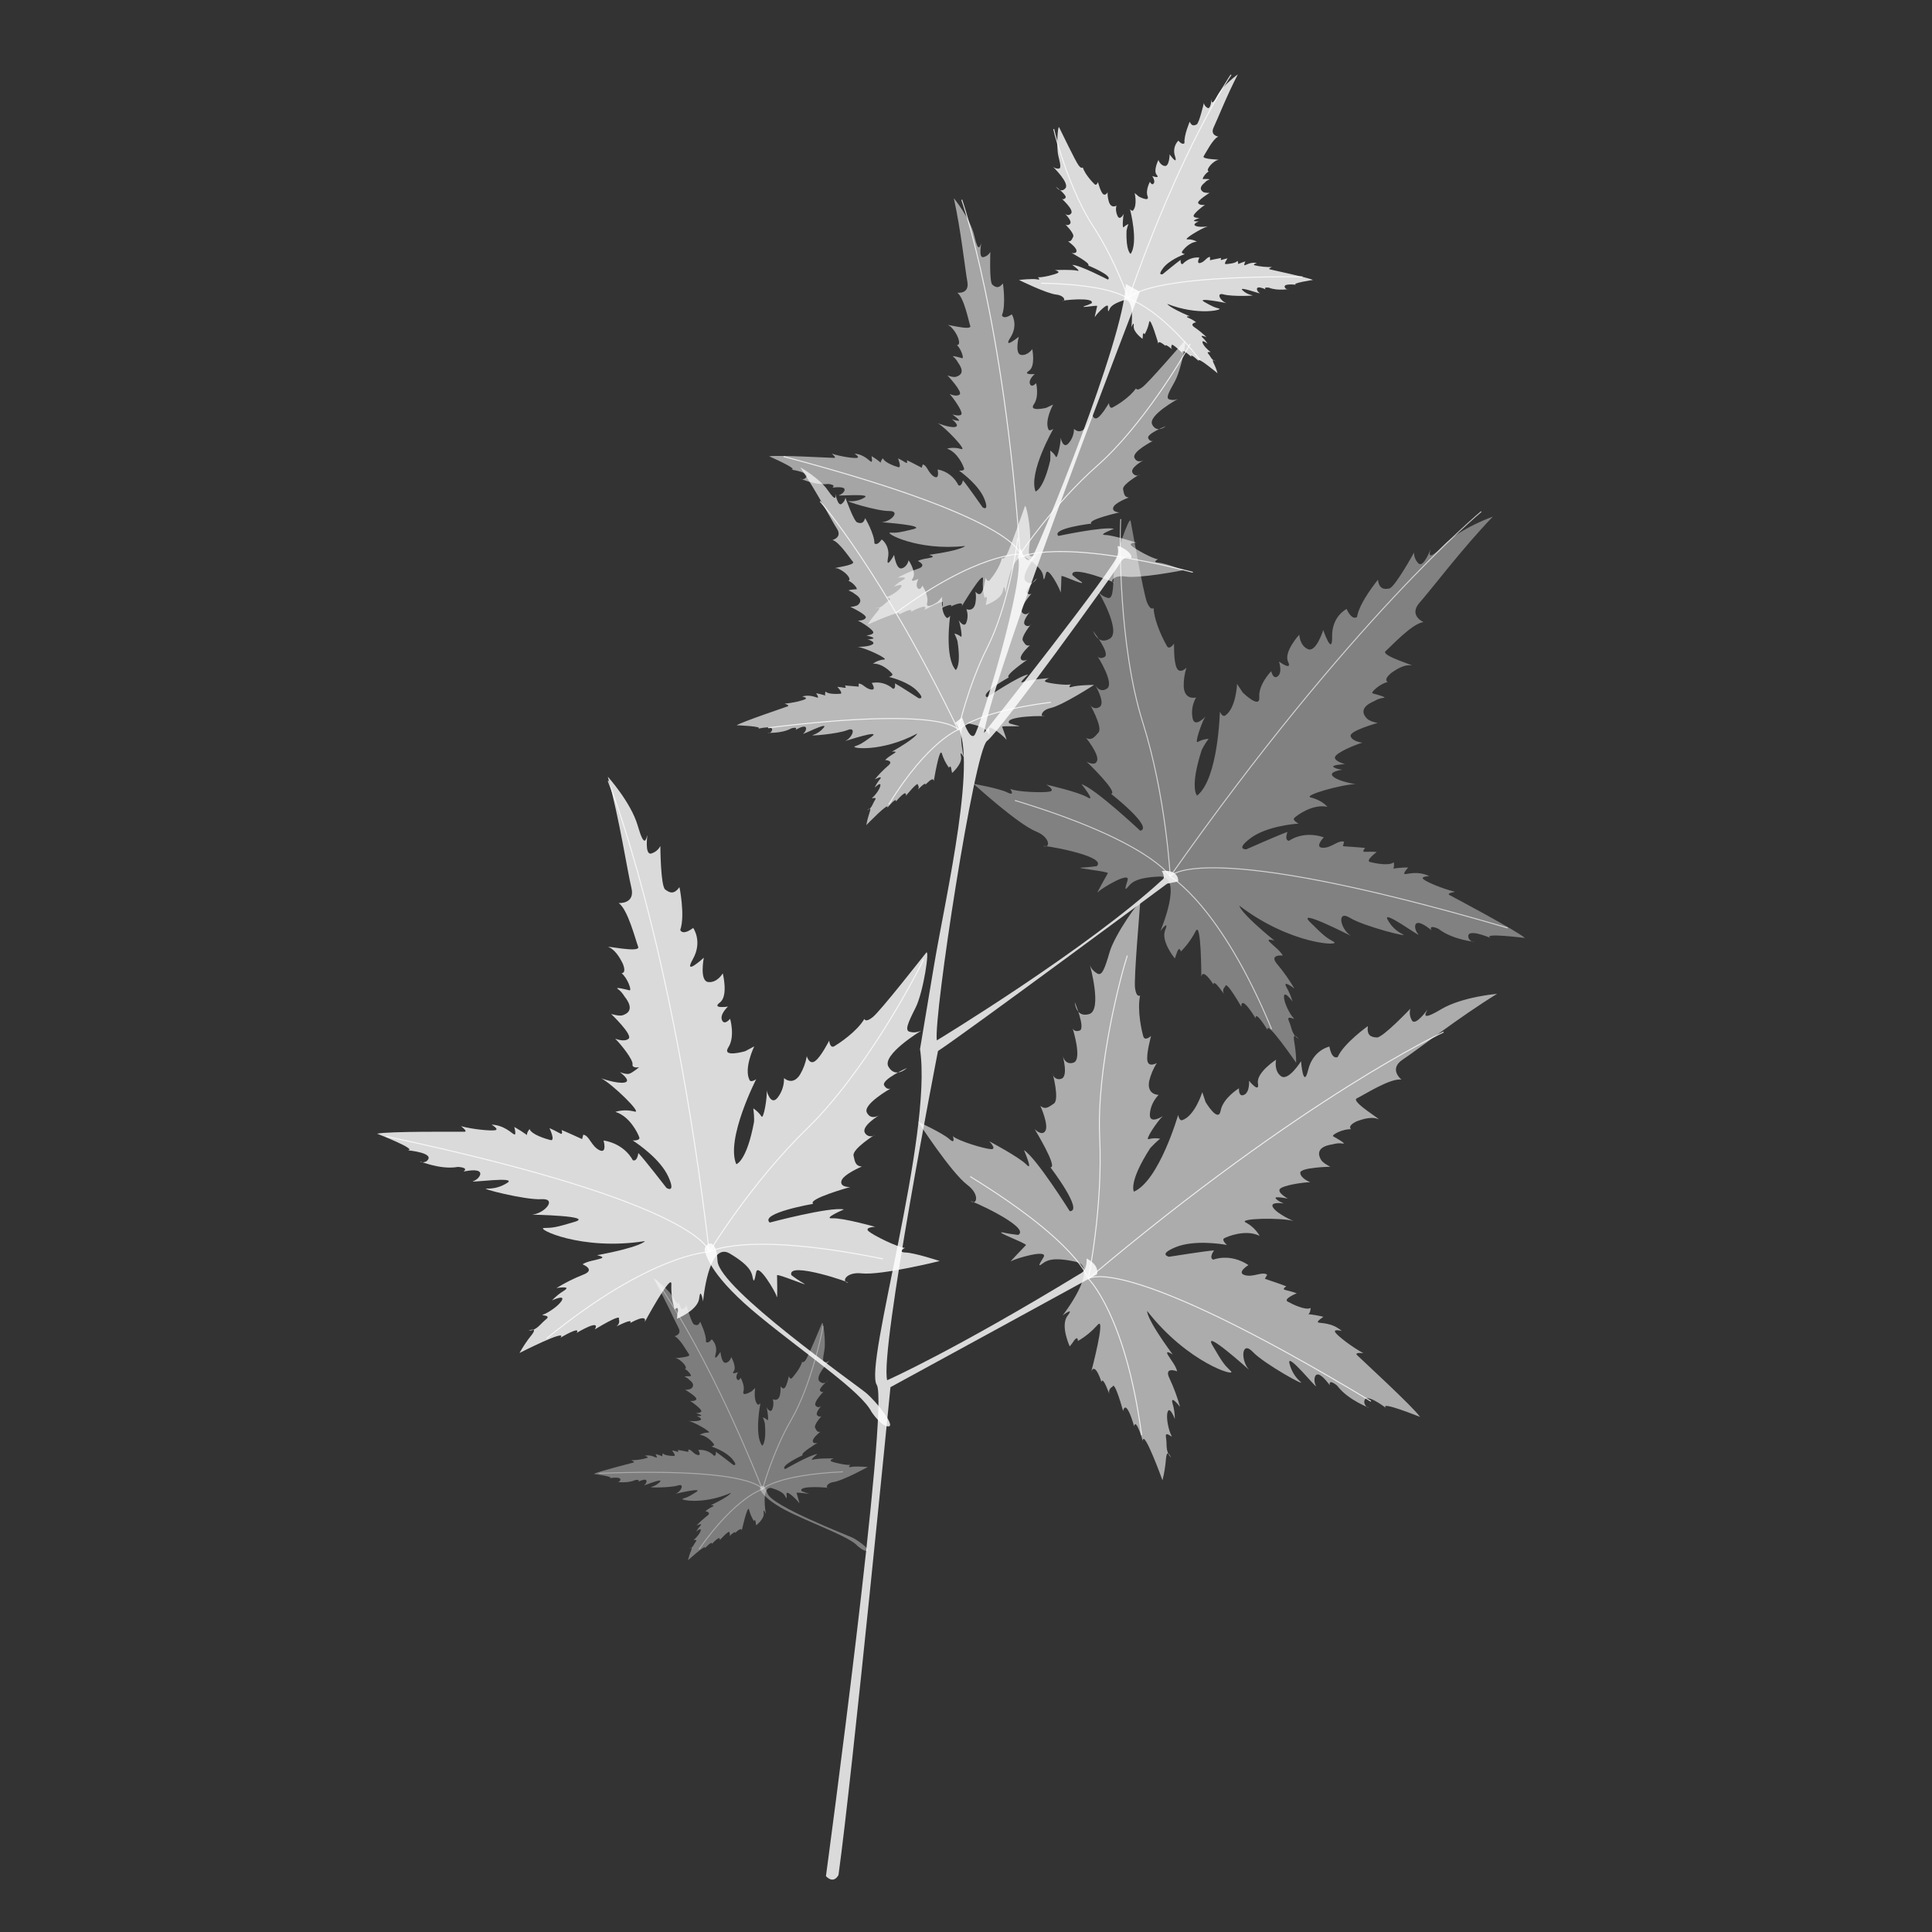 <svg xmlns="http://www.w3.org/2000/svg" viewBox="0 0 1000 1000" style="enable-background:new 0 0 1000 1000" xml:space="preserve"><rect x="0" y="0" width="1000" height="1000" fill="#333333" stroke="none"/><style>.st2{opacity:.36;fill:#fff;enable-background:new}.st3,.st4{fill:none;stroke:#fff;stroke-width:.5;stroke-miterlimit:10}.st3{opacity:.36;enable-background:new}.st4{opacity:.82}.st4,.st6,.st8{enable-background:new}.st6{opacity:.67;fill:none;stroke:#fff;stroke-width:.5;stroke-miterlimit:10}.st8{opacity:.82;fill:#fff}</style><g id="Layer_5"><path class="st2" d="M443.9 800.2s3.3 3 5 2.5c1.7-.5-4.4-5.2-7.6-6.8-3.2-1.5-42-16.4-44.1-23-2.1-6.6-4.5-3-3.7-1.7s3.4 6.1 17.6 12.7 29 12 32.8 16.3z"/><path class="st3" d="M310.1 762.6c80.3-3.1 84.5 8.2 84.5 8.2-29.7-74.2-55.4-108.6-55.4-108.6"/><path class="st3" d="M426 686.3c-.8 5.4-6.6 31.4-16.3 48.3-9.8 16.9-15 36.2-15 36.2s-13.7 3.8-32.9 31.1"/><path class="st3" d="M394.6 770.8s6.9-7.4 41.7-9"/><path class="st2" d="M412.3 772.7c1.4 4.8 1.7 5.9 1.2 5.1-.4-.9-6.6-7.1-6.4-4.5.2 2.6.1 2.5-.5 1.5-.5-1-1.2-2.7-7-4.5-5.9-1.8-3.2 13.3-3.2 13.3s-1.6-3.6-1.1-.5c.5 3-3.9 6.4-3.9 6.4l-.2-1.1c-.2-2.7-1-1.1-1-1.1-1.1-1.8-2-3.8-2.5-5.9-.7-3-3.8 10.9-3.8 10.9.1-2.4-3.4 1.2-3.4 1.2.5-1.8-3.7 2.4-3 1.5.4-.5.4-1.2 0-1.8.3-1.8-5 4-5 4 .7-3.2-4.1 2-4.1 2 .6-2.2-3.6 2.2-3.6 2.2 1.3-2.9-8.7 6.2-8.7 6.2.4-1.7.9-3.4 1.6-5 1.1-2.7-.9-.9-.9-.9 2-.7 2.2-2.3 3.4-3.8 1.1-1.5-1.9-.4-1-1 .9-.6 3.2-3.2 3.5-4.8.2-1.6-2.4.7-2.4.7.6-1.1 1.4-2.2 2.2-3.1 1.6-1.7-2-.1-2-.1 1.7-1.8 3.5-3.4 5.4-4.9 2.8-2-.8-2.5-.8-2.5 1.2-1 2.5-1.8 3.8-2.4 1.4-.8-1-.7-1-.7 10.2-4.9 10.4-6.4 10.4-6.4-14.6 6.4-26.9 3.6-24.9 3 2.1-.6 2.6-.7 6.9-3.4 4.3-2.7-10.7.9-10.7.9 3-1.1 5-5.6 1.2-4.3-3.8 1.2-16 1.2-13.6.7 1.6-.4 3.1-1.3 4.3-2.5 2.5-2.6-9.3 2.4-8.1 1.6 1.2-.8 1.8-2.5.6-2.8-1.1-.2-3.6 1-3.6 1 1.1-1.4-1.7-.8-1.7-.8-4.2 1.9-10 .8-9.3 1 .7.2 1.4-.5 1.4-.5 1.9-2.7-5.2-1.5-5.2-1.5 2.5-.8-8.3-2.2-8.3-2.2 2.2-1.2 19.6-5.6 20.6-5.9 1-.3-1.2-1.2-1.2-1.2 2.8 0 5.6-.4 8.3-1.2 1-.5-1.3-1.1-1.3-1.1 3.2-.7 5.5.9 6.1 1 .6 0-.5-1.9-.5-1.9 1.2.3 2.4.7 3.6 1.2-.3-.5.2-1.6.2-1.6.8 1.2 4.3 1.4 5.7 1.4s-1-2.9-1-2.9c1 .2 1.9.4 2.8.7 1 .3.2-.9.2-.9 1.1.1 5.5 1 5.5 1v-1.2c1.5-.2 2.6 2.3 4.8 2.8s.3-2.6.3-2.6c3.1-.3 6.1.8 8.2 3 1.2.2.9-2.1.9-2.1 1.8 1.2 9 6.8 9 6.8s2.7.9-.4-2.9-9.4-6.1-10.9-6.6c0 0 1.9-.4 1.3-1.2-.5-.8-3.6-4.6-7.4-4.8 1.3-.8 2.9-1.2 4.5-1.2 2.5.1-7.2-5.4-10.1-6 0 0 4.2.4 5.9-.4s-1.8-2.2-1.8-2.2c.8.1 1.6.1 2.3-.1.7-.4-2.7-1.4-2.7-1.4s3 0 2.8-1.1-4-4.1-5.8-5.2c0 0 2.5.4 3.2-.8.7-1.2-5.8-5-5.8-5 1 .1 1.9-.1 2.9-.4.8-.6 2.7-2.1-.8-4.8-.6-.6-1.3-1.1-2.1-1.4-1.1-.4 2.2-.4 2.9-.4.7 0-1.2-2.9-3-3.7 0 0 1.3-.2-.3-2.4-1-1.2-2.1-2.2-3.5-2.9-.3-.1-.5-.2-.8-.2-2-.2 7.9-.4 6.8-2-1.1-1.5-4.9-8.5-7.6-9.5 0 0 4.1-.7 2-4.5-2.1-3.9-7.4-15.9-13-25.6 0 0 7.2 4.8 10.4 10.1s2.9 2.7 2.9 1.7c0 0 .7 5 2.1 4.3.9-.5 1.5-1.4 1.7-2.4 0 0 2.7 9.7 4 10.3 1.3.6 2.4.7 3.2-1.4 0 0 3.3 6.6 3 10.4 0 0 .9 1.4 3-1.3 2 2 2.8 4.9 2 7.6-1.2 4.9 2.5-1.1 2.5-1.1s.5 5.9 2.7 5.7c2.2-.3 2.9-3 2.9-3s2.9 5.2 1.3 7.3c-1.6 2.1 2.2.5 2.2.5s-1.5 2.4-.5 3.7c1 1.3 1.8-.8 1.8-.8s2.4 4 1.5 7.1 4.3-.1 4.3-.1l1.8-1.7s-1.1 6.1 1.2 8.5c0 0 .4.6 1.5-.6 0 0-3.3 16.5.9 22 0 0 2.3-1.3 1.4-11.5-.3-1.1-.6-2.2-1.1-3.2.9.3 1.7.8 2.4 1.4.8.9.1-5.3-.5-6.7 0 0 2 3.7 3.1 1 .6-1.6.7-3.4.2-5.1 0 0 2.6 1.5 3.6-1.8.4-1.6.5-3.2.4-4.9 0 0 1.2 2 2.3.7 1.1-1.4 2-5.9 2-5.9s.7 2 1.6 1 4.3-4.9 5.3-8.5c0 0 .5 1 1.9-1s7.8-17.7 8.4-19c.6-1.3 2 9.7 1.2 14.1-.8 4.3-1.1 6.4.3 6.2.9 0 1.8-.4 2.5-1 0 0-7.9 8.3-5.4 10.8s4.7-.6 4.7-.6-5.3 4.3-4.3 5.6c0 0 .9 1.1 1.8.4 0 0-5.6 5.6-4.1 7.3 1.6 1.8 3.2-.2 3.2-.2s-3.8 3.9-2.3 5.3c.6.6 1.5.7 2.2.2.1-.1.2-.2.3-.4 0 0-4.5 4.9-3.7 6.5.8 1.6 1.2 2.4 2.7 2.1 0 0-4 3.1-3.9 4.8.1 1.7 2.5.9 2.5.9s-9.5 5.6-7.7 6.4c0 0-12.2 5.6-9.1 7.2 0 0 13.2-7.6 16.7-7.8 0 0-4.6 3.6-2.2 2.9 2.4-.8 10.7-.6 10.7-.6s-2.7.8-1.3 1.5c1.4.7 7.9 2.1 9.8 1.8 0 0-1.7 1.6.4 1.1s8.7 0 8.7 0-12.9 7.1-17.7 7.8c-3.8.5-4.3 3.3-2.7 3.1 1.6-.1-16.1-1.7-13.9 1.6 1.2.5 2.4.9 3.6 1.3 2.4.5-6.3-.9-6.2-.4z"/><path class="st4" d="M405.6 236.3C527.2 268.4 528 286.8 528 286.8c-8.4-121.6-30.2-183.4-30.2-183.4"/><path class="st4" d="M616 178c-3.9 7.5-25.1 42.8-47.9 62.9-22.8 20.1-40.1 45.9-40.1 45.9s-22.3-.7-64.3 30.4M528.3 288.3s18.6-10.1 89.1 7.9"/><path d="M549.4 298.2c-.2 7.7-.4 9.4-.6 8-.2-1.4-6.4-13.4-7.4-9.5-1 3.9-1.2 3.7-1.4 2-.2-1.7-.4-4.4-8.3-9.7-7.9-5.3-11.2 18-11.2 18s-.7-5.9-1.4-1.3c-.7 4.7-8.9 7.5-8.9 7.5l.3-1.7c1-4-.9-2-.9-2-.8-3.2-1.1-6.5-.8-9.8.3-4.8-11 14.1-11 14.1 1.4-3.4-5.6.1-5.6.1 1.5-2.4-6.6 1.7-5.2.9.8-.6 1.2-1.6.9-2.6 1.4-2.5-9.4 3.5-9.4 3.5 2.7-4.3-7.1 1-7.1 1 1.9-2.9-6.3 1.5-6.3 1.5 3.3-3.6-16 5.1-16 5.1 1.4-2.3 3.1-4.5 4.9-6.6 3-3.4-.9-1.8-.9-1.8 3.4-.1 4.4-2.4 6.9-4s-2.7-1.5-1-1.9c1.7-.4 6.4-3.2 7.5-5.3s-3.9 0-3.9 0c1.5-1.4 3.1-2.6 4.9-3.6 3.2-1.8-2.9-1.1-2.9-1.1 3.4-1.8 6.9-3.4 10.5-4.6 5.2-1.7 0-4 0-4 2.1-1.2 4.5-1.2 6.9-1.8s-1.2-1.4-1.2-1.4c17.6-2.5 18.7-4.6 18.7-4.6-25 2.7-42-7-38.7-6.9 3.4.1 4.2.1 11.9-1.8 7.7-1.9-16.4-3.6-16.4-3.6 4.9-.2 10.1-5.9 3.9-5.8s-24.6-5.6-20.6-5.1c2.6.2 5.3-.4 7.6-1.7 5-2.6-15.1-.7-12.9-1.4 2.1-.7 3.8-2.9 2.3-3.7-1.5-.8-5.8-.2-5.8-.2 2.3-1.5-2.1-1.9-2.1-1.9-7.3.9-15.4-3.4-14.5-2.7s2.4-.1 2.4-.1c4.2-3.1-7-4.6-7-4.6 4.2-.1-11.5-6.9-11.5-6.9 3.9-.8 32 .8 33.6.8 1.6.1-1.2-2.2-1.2-2.2 4.6 1.5 11.4 2.5 13.1 2.2s-1.3-2.2-1.3-2.2c5.1.4 7.7 3.9 8.6 4.2.9.3.2-2.9.2-2.9 1.7 1 3.3 2.1 4.8 3.4-.2-.9 1.1-2.3 1.1-2.3.7 2.1 5.8 4 7.9 4.6 2 .6-.1-4.6-.1-4.6 1.3.7 2.7 1.4 3.9 2.2 1.3.9.7-1.2.7-1.2 1.6.7 7.7 3.9 7.7 3.9l.5-1.7c2.3.4 2.8 4.5 5.9 6.3 3 1.7 1.8-3.7 1.8-3.7 4.7.8 8.7 3.9 10.8 8.2 1.7.8 2.3-2.6 2.3-2.6 2.2 2.5 10.2 14 10.2 14s3.6 2.5.9-4.4c-2.8-6.9-11-13.1-13.1-14.6 0 0 2.9.3 2.6-1.1-.4-1.4-3.2-8.3-8.8-10.3 2.4-.6 4.9-.5 7.3.2 3.6 1.3-8.1-11.2-12.2-13.4 0 0 6.1 2.5 9 2 3-.5-1.7-4.1-1.7-4.1 1.1.5 2.3.8 3.6.9 1.2-.2-3.3-3.3-3.3-3.3s4.4 1.4 4.8-.3c.3-1.7-4-7.9-6.2-10.3 0 0 3.5 1.7 5.2.3 1.7-1.4-6.3-9.9-6.3-9.9s2.9 1.2 4.5.7c1.5-.5 5-1.8 1-7.3-.6-1.1-1.4-2.2-2.4-3-1.5-1 3.4.4 4.5.7s-.5-4.8-2.7-6.8c0 0 2 .3.7-3.5-.8-2.2-2.1-4.2-3.8-5.9-.3-.3-.7-.5-1.1-.7-3-1.3 12.1 3 11.1.2-.9-2.7-3.2-14.6-6.7-17.2 0 0 6.4.9 5.2-5.7s-3.3-26.5-7-43.2c0 0 8.5 10.3 10.6 19.5s3 5.3 3.6 3.8c0 0-1.5 7.6 1 7.2 1.6-.3 2.9-1.3 3.7-2.7 0 0-.6 15.4 1 16.9 1.7 1.5 3.3 2.2 5.5-.6 0 0 1.7 11.1-.5 16.5 0 0 .6 2.5 5.1-.5 0 0 3.5 5.4-.7 12s4.3-.4 4.3-.4-2.2 8.9 1.2 9.4c3.4.5 5.8-3 5.8-3s1.8 8.9-1.7 11.2 3 1.7 3 1.7-3.4 2.8-2.5 5.1c.9 2.3 3.2-.4 3.2-.4s1.7 7-1.2 11c-2.8 4 6.4 1.8 6.4 1.8l3.6-1.7s-4.6 8.3-2.4 12.9c0 0 .3 1.1 2.5-.3 0 0-13 22.6-9.2 32.4 0 0 4-.8 7.6-16.1.1-1.7.1-3.4 0-5.1 1.2.9 2.2 1.9 2.9 3.2.8 1.6 2.7-7.7 2.5-9.9 0 0 1.2 6.4 4.2 2.8 1.7-2 2.7-4.6 2.7-7.3 0 0 3.1 3.3 6.3-1 1.4-2.1 2.4-4.5 2.9-6.9 0 0 .8 3.6 3.1 2.1s5.8-7.6 5.8-7.6.1 3.2 1.9 2.3c1.8-.9 8.8-5.1 12.1-9.9 0 0 .3 1.7 3.3-.6 3.1-2.2 20.3-22.3 21.8-23.8s-1.8 15.1-5.1 21-4.8 8.7-2.5 9.2c1.4.4 2.9.3 4.2-.3 0 0-15.8 8.6-13.3 13.3s7 .8 7 .8-10 3.9-9.1 6.2c0 0 .8 2 2.5 1.4 0 0-11.1 5.6-9.6 8.8s4.9 1.1 4.9 1.1-7.5 4-5.9 6.6c.6 1.2 2.1 1.8 3.3 1.2.2-.1.4-.2.5-.4 0 0-9.1 5.1-8.7 7.7.5 2.7.7 4.1 3 4.3 0 0-7.4 2.7-8.1 5.2s3.3 2.5 3.3 2.5-16.9 3.8-14.6 5.8c0 0-21 2.5-17.1 6.4 0 0 23.5-5 28.8-3.7 0 0-8.6 3.2-4.6 3.2s16.3 4 16.3 4-4.4-.1-2.6 1.6c1.7 1.6 10.8 6.7 13.7 7 0 0-3.3 1.5.1 1.7 3.4.2 13.1 3.9 13.1 3.9s-22.7 4.5-30.3 3.3c-5.9-.9-8.1 2.8-5.6 3.3s-23.2-9.8-21.6-4c1.5 1.3 3.1 2.5 4.8 3.6 1.9 2.1-10.5-3.9-10.5-3.1z" style="opacity:.56;fill:#fff;enable-background:new"/><path class="st6" d="M780.4 480.3c-161.1-47.2-174.7-26.7-174.7-26.7 93.5-133.2 161-188.8 161-188.8"/><path class="st6" d="M580.1 268.7c-.7 11.3-.9 66.2 11.3 104.9s14.3 80.1 14.3 80.1 25.9 14.6 52.5 79"/><path class="st6" d="M605.7 453.6s-10.7-18.2-80.4-39.3"/><path d="M573.4 452c-5 8.9-6.1 11-4.8 9.5s16.6-10.9 15-5.8c-1.6 5.1-1.3 5.1.3 3.3 1.5-1.8 3.6-4.8 16.3-5.3 12.7-.5.4 28.2.4 28.2s4.8-6.3 2.5-.5c-2.4 5.8 5 14.7 5 14.7l.7-2c1.6-5.3 2.4-1.6 2.4-1.6 3.1-3.1 5.7-6.7 7.7-10.6 2.9-5.6 2.9 23.7 2.9 23.7.8-4.9 6.3 4 6.3 4-.1-3.7 6.4 6.6 5.3 4.6-.6-1.2-.3-2.7.8-3.6.2-3.8 8.3 10.5 8.3 10.5-.1-6.7 7.4 6 7.4 6-.2-4.6 6.2 6.1 6.2 6.1-1.2-6.4 14.8 16.9 14.8 16.9 0-3.7-.4-7.3-1-10.9-1.1-5.9 2.3-1.4 2.3-1.4-3.8-2.4-3.4-5.7-5.1-9.4-1.6-3.6 4.1.1 2.4-1.5-1.7-1.7-5.1-8-4.9-11.2s4.4 2.7 4.4 2.7c-.7-2.6-1.8-5.1-3.1-7.4-2.4-4.3 4.1.7 4.1.7-2.6-4.4-5.5-8.6-8.8-12.5-4.8-5.5 2.8-4.6 2.8-4.6-1.6-2.7-4.2-4.5-6.7-6.9-2.4-2.4 2.4-.8 2.4-.8-18.4-15-18.2-18.1-18.2-18.1 26.7 20.3 52.8 21 48.9 18.7-3.9-2.2-4.9-2.8-12.4-10.3-7.5-7.5 21.2 7.2 21.2 7.2-5.5-3.6-7.5-13.7-.4-9.3 7.1 4.4 31.9 10.6 27.1 8.4-3.2-1.6-5.8-4.1-7.5-7.2-4-6.5 17.7 9.6 15.7 7.3s-2.4-5.9 0-5.9 6.8 3.8 6.8 3.8c-1.6-3.3 3.7-.7 3.7-.7 7.7 6 19.9 6.7 18.4 6.8s-2.7-1.7-2.7-1.7c-2.6-6.4 11.2-.4 11.2-.4-4.8-2.9 17.8 0 17.8 0-3.9-3.6-37.1-21.2-39-22.2-1.9-1 2.9-1.7 2.9-1.7-6.3-1.5-14.7-5-16.4-6.5-1.8-1.5 3-1.6 3-1.6-6.1-3-11.5-.9-12.7-1.1-1.2-.2 1.8-3.4 1.8-3.4-2.6 0-5.2.2-7.8.6.8-1 .3-3.3.3-3.3-2.2 2-9.4.6-12.2-.1-2.8-.7 3.4-5.2 3.4-5.2-2-.2-4-.2-6-.1-2.1.2 0-2 0-2-2.3-.3-11.5-.9-11.5-.9l.6-2.3c-3-1.1-6.4 3.2-11 3.1s.5-5.4.5-5.4c-10.8-3.7-18 1.8-18 1.8-2.6-.2-.8-4.6-.8-4.6-4.2 1.4-21.3 9-21.3 9s-5.9.3 2.1-5.7c7.9-6 21.7-7.4 25-7.6 0 0-3.6-1.7-2.2-3s9.3-7.3 17.1-5.7c-2.3-2.4-5.3-4-8.5-4.8-5-1 17-7.1 23.2-6.9 0 0-8.7-1.3-11.7-3.9-3.1-2.6 4.7-3.6 4.7-3.6s-3.3-.3-4.6-1.4c-1.3-1.1 6-1.5 6-1.5s-5.9-1.5-5.2-3.7c.7-2.2 10-6.2 14.2-7.4 0 0-5.2-.5-6.1-3.3-1-2.8 14-6.9 14-6.9s-4.1-.7-5.6-2.3-4.5-5.5 3.8-9c1.5-.9 3.1-1.5 4.8-1.7 2.4-.2-4.2-1.9-5.6-2.3-1.4-.3 3.8-5.1 7.8-5.9 0 0-2.5-1 1.6-4.5 0 0 4.5-3.6 8.4-4.1.6-.1 1.2-.1 1.8 0 4.3.6-15.8-4.9-12.9-7.4s13.8-14.4 19.6-15c0 0-7.9-3.4-2-10.1 5.9-6.6 22-28 37.9-44.5 0 0-16.8 5.9-25.6 14.9-8.8 8.9-7.1 4-6.6 1.9 0 0-3.6 9.7-6.2 7.5-1.6-1.5-2.4-3.5-2.4-5.7 0 0-9.9 18-12.8 18.6s-5.2.2-5.9-4.5c0 0-9.6 11.6-10.8 19.2 0 0-2.4 2.4-5.4-4.1 0 0-7.7 3.7-7.5 14.3s-4.6-3.4-4.6-3.4-3.6 11.7-7.9 9.9-4.5-7.5-4.5-7.5-8.2 8.9-5.8 14-4.7-.1-4.7-.1 1.9 5.6-.6 7.6-3.4-2.6-3.4-2.6-6.7 6.8-6.2 13.4c.5 6.6-8.6-2.4-8.6-2.4l-2.9-4.4s-.5 12.7-6.2 16.4c0 0-1.2 1-2.7-2 0 0-.8 34.8-11.8 43.4 0 0-4-3.7 2.4-23.6 1-2 2.2-4 3.6-5.8-2 .1-3.9.7-5.6 1.6-2 1.4 2.2-10.7 3.9-13.1 0 0-5.8 6.5-6.7.4-.6-3.5.1-7.2 1.9-10.3 0 0-5.9 1.7-6.4-5.5-.1-3.4.4-6.7 1.4-9.9 0 0-3.3 3.5-5 .2s-1.4-12.7-1.4-12.7-2.4 3.6-3.7 1.3c-1.3-2.3-6.5-11.9-6.9-19.7 0 0-1.5 1.7-3.4-2.9s-7.9-39.4-8.5-42.2c-.6-2.8-8.3 18.5-8.7 27.5-.4 9-.6 13.3-3.4 12.3-1.8-.5-3.5-1.6-4.6-3.2 0 0 12.2 20.7 5.9 24.4-6.2 3.6-8.6-4-8.6-4s8.7 11.3 6.1 13.3c0 0-2.3 1.7-3.8-.2 0 0 8.9 14 4.9 16.7s-6.3-2.1-6.3-2.1 5.9 9.8 2.3 11.7c-1.5 1-3.5.6-4.6-.9-.2-.3-.3-.5-.4-.8 0 0 6.9 12.1 4.6 14.8s-3.6 4.2-6.4 2.9c0 0 6.6 8.2 5.7 11.6-.9 3.4-5.5.6-5.5.6s16.7 16 12.7 16.7c0 0 22.2 17.4 15.1 19.1 0 0-23.3-21.9-30.4-24.1 0 0 7.7 9.6 3.1 6.8s-21.4-6.6-21.4-6.6 5 2.9 1.9 3.6-17 .3-20.5-1.4c0 0 2.7 4-1.4 1.9s-17.6-4.5-17.6-4.5 22.8 20.8 32.4 24.7c7.4 3 7.3 8.7 4 7.6-3.2-1.1 33.3 4.8 27.4 10.3-2.6.4-5.3.6-7.9.8-4.2.2 14.1 1.9 13.6 2.9z" style="opacity:.38;fill:#fff;enable-background:new"/><path class="st4" d="M674.2 143.3c-86.3-.7-90.1 11.4-90.1 11.4 27.5-79 53.1-116 53.1-116"/><path class="st4" d="M545.4 66.8c1.2 5.7 8.9 32.8 20.4 50.3s18.3 37.6 18.3 37.6 14.9 3.6 37.1 31.7"/><path class="st4" d="M584.1 154.7s-7.9-7.5-45.3-8.1"/><path class="st8" d="M567.9 158.4c-1.2 5.1-1.5 6.3-1 5.4.4-.9 6.7-7.7 6.6-5s.1 2.7.6 1.6 1.1-2.9 7.3-4.9c6.2-2.1 4.2 13.9 4.2 13.9s1.5-3.8 1.2-.6c-.3 3.2 4.6 6.6 4.6 6.6l.1-1.2c0-2.9 1-1.2 1-1.2 1.1-2 1.9-4.1 2.3-6.3.6-3.2 4.8 11.3 4.8 11.3-.3-2.5 3.7 1.1 3.7 1.1-.6-1.8 4.1 2.4 3.3 1.5-.5-.5-.5-1.3-.1-1.8-.5-1.9 5.6 4 5.6 4-1-3.3 4.5 1.9 4.5 1.9-.8-2.3 3.9 2.2 3.9 2.2-1.5-3 9.7 6.3 9.7 6.3-.5-1.8-1.2-3.6-2-5.2-1.4-2.8 1-1 1-1-2.2-.7-2.5-2.4-3.8-3.9-1.3-1.5 2-.5 1-1.1-1-.6-3.7-3.2-4-4.8s2.6.7 2.6.7c-.7-1.2-1.6-2.3-2.6-3.2-1.8-1.8 2.1-.2 2.1-.2-1.9-1.8-3.9-3.5-6.1-5-3.1-2 .7-2.7.7-2.7-1.3-1-2.7-1.8-4.3-2.4-1.5-.8 1-.7 1-.7-11.2-4.8-11.6-6.4-11.6-6.4 16 6.3 29.1 3 26.8 2.4-2.3-.6-2.8-.7-7.6-3.4s11.5.6 11.5.6c-3.3-1-5.7-5.7-1.5-4.5s17.3.7 14.6.4c-1.8-.4-3.5-1.2-4.8-2.5-2.9-2.6 10.1 2.3 8.8 1.4-1.3-.8-2-2.6-.8-2.9 1.2-.3 3.9 1 3.9 1-1.3-1.4 1.7-.9 1.7-.9 4.7 1.9 10.8.5 10.1.8-.7.3-1.6-.5-1.6-.5-2.2-2.8 5.5-1.8 5.5-1.8-2.7-.8 8.8-2.5 8.8-2.5-2.4-1.2-21.3-5.2-22.4-5.5-1.1-.3 1.2-1.2 1.2-1.2-3 .1-6.1-.2-9.1-.9-1.1-.5 1.3-1.2 1.3-1.2-3.4-.6-5.8 1.2-6.4 1.2-.6 0 .4-2 .4-2-1.3.4-2.5.8-3.8 1.4.3-.6-.3-1.7-.3-1.7-.8 1.3-4.6 1.6-6 1.7s.9-3 .9-3c-1 .2-2 .5-3 .8-1 .4-.3-1-.3-1-1.2.2-5.8 1.2-5.8 1.2V133c-1.6-.1-2.7 2.5-5 3.1-2.3.6-.5-2.8-.5-2.8-3.3-.3-6.5 1-8.7 3.4-1.3.2-1-2.2-1-2.2-1.9 1.3-9.3 7.4-9.3 7.4s-2.9 1 .2-3.1 9.7-6.7 11.3-7.3c0 0-2-.3-1.5-1.2s3.6-4.9 7.7-5.2c-1.5-.9-3.2-1.3-4.9-1.2-2.6.2 7.4-5.9 10.5-6.7 0 0-4.5.6-6.3-.3-1.9-.9 1.8-2.4 1.8-2.4-.8.2-1.7.1-2.5-.1-.8-.4 2.8-1.6 2.8-1.6s-3.2.1-3.1-1.1c.1-1.2 4.1-4.5 5.9-5.7 0 0-2.6.5-3.5-.8-.9-1.2 5.9-5.4 5.9-5.4-1 .1-2.1 0-3.1-.3-1-.6-3-2.1.6-5 .6-.7 1.3-1.2 2.2-1.5 1.2-.4-2.4-.4-3.1-.3-.7 0 1.2-3.1 3-4 0 0-1.4-.1.2-2.4.9-1.3 2.2-2.4 3.6-3.2l.9-.3c2.2-.3-8.5-.2-7.4-1.9s4.8-9.1 7.6-10.2c0 0-4.4-.6-2.4-4.8s7-16.9 12.5-27.4c0 0-7.5 5.3-10.6 11-3.1 5.7-2.9 3-3 1.8 0 0-.4 5.3-2 4.6-1-.5-1.7-1.4-2-2.5 0 0-2.4 10.3-3.7 11-1.4.7-2.6.9-3.6-1.4 0 0-3.1 7.1-2.7 11 0 0-.8 1.5-3.2-1.2-2.1 2.2-2.7 5.3-1.7 8.1 1.6 5.2-2.8-1-2.8-1s-.1 6.3-2.5 6-3.3-3.1-3.3-3.1-2.8 5.5-.9 7.7-2.3.6-2.3.6 1.7 2.5.8 3.8c-1 1.4-2-.8-2-.8s-2.4 4.3-1.2 7.5-4.6.1-4.6.1l-2.1-1.8s1.5 6.3-.8 9c0 0-.4.7-1.6-.6 0 0 4.5 17.3.3 23.1 0 0-2.5-1.3-2.1-12 .2-1.2.5-2.3 1-3.4-.9.3-1.8.9-2.5 1.6-.8 1-.4-5.6.1-7 0 0-2 4-3.3 1.1-.8-1.7-1-3.6-.5-5.3 0 0-2.6 1.8-3.9-1.8-.5-1.7-.8-3.4-.7-5.1 0 0-1.2 2.2-2.5.8-1.3-1.4-2.5-6.1-2.5-6.1s-.7 2.1-1.7 1.2c-1-.9-4.9-5-6.2-8.8 0 0-.5 1.1-2.1-1-1.6-2-9.4-18.4-10.1-19.7s-1.5 10.3-.4 14.8 1.6 6.6 0 6.6c-1 0-2-.3-2.8-1 0 0 8.9 8.6 6.4 11.2-2.5 2.7-4.8-.8-4.8-.8s5.9 4.4 4.9 5.7c0 0-.9 1.2-1.9.5 0 0 6.4 5.7 4.8 7.6s-3.4-.1-3.4-.1 4.3 4 2.8 5.5c-.6.7-1.7.8-2.4.2l-.3-.3s5.1 5 4.4 6.7c-.8 1.7-1.2 2.6-2.7 2.4 0 0 4.4 3.1 4.4 4.9 0 1.8-2.6 1.1-2.6 1.1s10.5 5.6 8.6 6.5c0 0 13.4 5.5 10.2 7.3 0 0-14.6-7.6-18.4-7.6 0 0 5.1 3.7 2.5 3-2.7-.7-11.5-.3-11.5-.3s2.9.7 1.5 1.5-8.3 2.5-10.3 2.2c0 0 1.9 1.6-.4 1.1s-9.4.3-9.4.3 14.3 7.1 19.5 7.6c4.1.5 4.8 3.3 3.1 3.2-1.7-.1 17.1-2.3 15 1.3-1.2.6-2.5 1.1-3.8 1.5-2.5 1.1 6.8-.7 6.7-.1zM451.1 730.8s5.1 7.7 8.8 7.5c3.7-.1-6-12.6-11.6-17.3s-76.1-54.1-76.9-68.3c-.7-14.2-7.4-8.2-6.6-5.3.8 2.9 3.6 13.8 28.8 34.3 25.1 20.5 52.2 38.6 57.5 49.1z"/><path class="st4" d="M199.9 588.2c165 35.1 167.2 59.8 167.2 59.8-19.1-162.4-52.3-243.8-52.3-243.8"/><path class="st4" d="M478 496.6c-4.8 10.3-30.8 58.9-60.1 87.4-29.3 28.4-50.8 64-50.8 64s-29.9.5-84.2 44.8M367.1 648s18.2-11 89.9 3.6"/><path class="st8" d="M402.2 660.1c.2 10.3.1 12.6-.3 10.7-.4-1.9-9.5-17.5-10.5-12.3s-1.3 5.1-1.8 2.8-.8-5.9-11.9-12.5c-11.1-6.5-13.8 24.8-13.8 24.8s-1.3-7.9-2-1.6c-.7 6.2-11.5 10.6-11.5 10.6l.2-2.2c1.2-5.5-1.4-2.6-1.4-2.6-1.3-4.2-1.9-8.7-1.7-13.1.2-6.3-13.8 19.6-13.8 19.6 1.6-4.8-7.5.5-7.5.5 1.9-3.2-8.8 2.8-6.9 1.5 1.1-.8 1.5-2.2 1-3.5 1.7-3.4-12.4 5.3-12.4 5.3 3.3-5.9-9.4 1.8-9.4 1.8 2.4-4-8.4 2.5-8.4 2.5 4.1-5-21.2 7.9-21.2 7.9 1.8-3.2 3.8-6.3 6.1-9.1 3.8-4.8-1.4-2.4-1.4-2.4 4.5-.3 5.8-3.4 9-5.9s-3.7-1.8-1.4-2.5c2.2-.7 8.3-4.6 9.7-7.5s-5.2.2-5.2.2c1.9-2 4-3.7 6.3-5.1 4.2-2.7-4-1.3-4-1.3 4.4-2.7 9-5 13.8-6.9 6.9-2.6-.3-5.4-.3-5.4 2.7-1.7 5.9-1.9 9.2-2.9 3.2-.9-1.7-1.8-1.7-1.8 23.4-4.4 24.8-7.3 24.8-7.3-33.3 5.2-56.8-6.7-52.2-6.8 4.5-.1 5.6-.1 15.9-3.2 10.2-3.1-22.1-3.7-22.1-3.7 6.6-.6 13.2-8.5 4.8-8-8.4.5-33.3-5.9-28-5.5 3.6.1 7.1-.9 10.1-2.8 6.6-3.8-20.2 0-17.4-1 2.8-1 5-4.1 2.8-5.2s-7.8.2-7.8.2c3-2.2-2.9-2.4-2.9-2.4-9.7 1.7-20.8-3.6-19.5-2.7 1.3.8 3.2-.2 3.2-.2 5.4-4.4-9.7-5.7-9.7-5.7 5.6-.3-15.8-8.6-15.8-8.6 5.2-1.3 42.9-1 45.1-1 2.2 0-1.7-2.9-1.7-2.9 6.2 1.7 15.4 2.5 17.7 2.1 2.3-.5-1.9-2.9-1.9-2.9 6.8.3 10.6 4.7 11.8 5.1 1.2.4 0-3.9 0-3.9 2.3 1.3 4.5 2.7 6.6 4.2-.3-1.2 1.3-3.1 1.3-3.1 1 2.8 8.1 5 10.8 5.7 2.8.7-.5-6.2-.5-6.2 1.8.8 3.6 1.7 5.4 2.7 1.8 1.2.9-1.7.9-1.7 2.1.8 10.6 4.7 10.6 4.7l.6-2.3c3.1.4 4.1 5.9 8.3 8s2.2-5 2.2-5c11.3 1.9 15.1 10.2 15.1 10.2 2.4 1 2.9-3.7 2.9-3.7 3.1 3.2 14.6 18.1 14.6 18.1s5 3.1.9-5.9-15.6-16.9-18.4-18.7c0 0 4 .2 3.4-1.6-.6-1.8-4.8-10.9-12.4-13.2 3.2-1 6.6-1 9.8-.2 4.9 1.6-11.6-14.5-17.2-17.2 0 0 8.3 3 12.2 2.2 3.9-.8-2.5-5.4-2.5-5.4s3.1 1.3 4.8.9c1.6-.4 5.2-3.4 5.2-3.4s-3.8.7-3.4-1.5c.4-2.3-5.9-10.3-9-13.3 0 0 4.8 2 7 0s-9.1-12.8-9.1-12.8 4 1.3 6 .7c2-.7 6.6-2.7.9-9.8-.9-1.5-2-2.8-3.4-3.8-2-1.3 4.6.3 6 .7 1.4.4-.9-6.3-4.1-8.9 0 0 2.7.3.7-4.8 0 0-2.3-5.2-5.5-7.6-.5-.4-1-.7-1.5-.9-4-1.5 16.4 3.2 14.9-.4-1.4-3.6-5.3-19.3-10.1-22.6 0 0 8.7.7 6.6-7.9-2.1-8.7-6.1-35.3-12.2-57.5 0 0 12 13.3 15.5 25.4s4.3 6.9 5 4.8c0 0-1.5 10.3 1.9 9.6 2.1-.6 3.8-2 4.8-3.9 0 0 .1 20.7 2.5 22.5s4.5 2.7 7.4-1.2c0 0 3 14.8.4 22.1 0 0 .9 3.3 6.7-1 0 0 5 7-.2 16.2s5.7-.8 5.7-.8-2.4 12.1 2.3 12.6c4.7.5 7.5-4.5 7.5-4.5s3 11.8-1.5 15.1c-4.5 3.4 4.2 2.1 4.2 2.1s-4.4 4-3.1 7c1.3 3 4.2-.7 4.2-.7s2.7 9.2-.9 14.8c-3.6 5.6 8.7 2 8.7 2l4.7-2.5s-5.6 11.4-2.4 17.5c0 0 .5 1.4 3.4-.5 0 0-15.9 31.1-10.3 44 0 0 5.4-1.4 9.2-22 .1-2.3-.1-4.6-.4-6.9 1.7 1.1 3.1 2.5 4.2 4.1 1.1 2.2 3.2-10.5 2.7-13.4 0 0 2.1 8.5 5.8 3.6 2.2-2.9 3.3-6.4 3.2-10 0 0 4.4 4.3 8.3-1.8 1.7-2.9 2.9-6.1 3.5-9.5 0 0 1.3 4.7 4.3 2.5 3-2.1 7.3-10.6 7.3-10.6s.3 4.3 2.7 2.9c2.3-1.4 11.5-7.4 15.5-14.1 0 0 .5 2.2 4.4-1 4-3.2 25.8-31.1 27.6-33.3 1.9-2.2-1.4 20.3-5.5 28.5-4.1 8.1-5.8 12-2.8 12.5 1.9.5 3.9.2 5.7-.6 0 0-20.7 12.5-16.9 18.7 3.7 6.2 9.5.6 9.5.6s-13.1 5.9-11.8 8.9c0 0 1.2 2.6 3.4 1.7 0 0-14.6 8.2-12.3 12.5 2.2 4.3 6.6 1.2 6.6 1.2s-9.8 5.8-7.6 9.3c.9 1.6 2.9 2.2 4.5 1.4.3-.1.5-.3.7-.5 0 0-11.9 7.4-11.1 10.9.7 3.5 1.2 5.4 4.3 5.6 0 0-9.8 4.1-10.6 7.5-.8 3.4 4.6 3.1 4.6 3.1s-22.4 6.2-19.2 8.7c0 0-27.9 4.8-22.5 9.7 0 0 31.1-8.3 38.4-6.8 0 0-11.4 4.9-5.9 4.6 5.4-.3 22.1 4.4 22.1 4.4s-5.8.2-3.4 2.3c2.4 2.1 14.9 8.3 18.8 8.6 0 0-4.3 2.2.3 2.4 4.6.1 17.7 4.4 17.7 4.4s-30.1 7.5-40.4 6.4c-8-.9-10.6 4.3-7.2 4.8 3.4.6-31.7-11.6-29.2-3.9 2.1 1.6 4.3 3.1 6.6 4.4 3 1.8-14.1-5.4-14-4.3z"/><path class="st4" d="M709.6 725.3c-129.7-78.2-146.3-63.4-146.3-63.4 112.2-94.7 183.9-127.7 183.9-127.7"/><path class="st4" d="M583.5 494.6c-3.2 9.7-16 57.5-14.3 94.1 1.7 36.6-5.9 73.1-5.9 73.1s19.3 18.7 27.6 81M563.3 661.8s-5.1-18.4-61.1-52.8"/><path d="M531 644.5c-7.2 7.5-8.8 9.2-7.2 8.1s19.1-6.4 16.3-1.8c-2.9 4.6-2.5 4.7-.6 3.3s4.8-3.8 17.4-1c12.6 2.8-6.9 27.8-6.9 27.8s6.4-4.9 2.5.2c-3.8 5.1 1.2 15.8 1.2 15.8l1.4-1.8c3-4.8 2.8-1 2.8-1 3.9-2.2 7.3-5.1 10.3-8.4 4.3-4.8-3.3 24-3.3 24 2.1-4.6 5.2 5.6 5.2 5.6.8-3.7 4.6 8.1 4 5.8-.3-1.3.4-2.7 1.7-3.3 1.1-3.7 5.5 12.5 5.5 12.5 1.7-6.7 5.7 7.9 5.7 7.9 1-4.6 4.5 7.6 4.5 7.6.4-6.6 10.2 20.4 10.2 20.4.9-3.6 1.5-7.3 1.8-11 .5-6.1 2.6-.8 2.6-.8-3.1-3.4-1.9-6.5-2.6-10.5-.7-4 4 1.2 2.8-.9-1.2-2.1-3-9.2-1.9-12.3s3.7 3.8 3.7 3.8c0-2.7-.4-5.5-1.2-8.1-1.3-4.9 3.9 1.8 3.9 1.8-1.4-5-3.2-9.9-5.4-14.6-3.3-6.6 3.9-3.8 3.9-3.8-.8-3.1-3-5.5-4.8-8.5-1.7-3 2.5-.2 2.5-.2-14.3-19.5-13.2-22.5-13.2-22.5 21 26.9 46.5 34.4 43.3 31.1-3.3-3.2-4.1-4-9.5-13.3s18.9 12.6 18.9 12.6c-4.5-5-3.9-15.5 2-9.2 5.9 6.2 28.6 18.7 24.5 15.3-2.7-2.4-4.6-5.6-5.5-9.1-2.2-7.4 14.9 14 13.6 11.3-1.4-2.7-.8-6.5 1.5-5.8s5.7 5.5 5.7 5.5c-.7-3.7 3.8.2 3.8.2 5.9 7.9 17.8 11.8 16.3 11.5-1.5-.3-2.2-2.4-2.2-2.4-.9-7 11.2 2.5 11.2 2.5-3.9-4.1 17.6 4.6 17.6 4.6-2.9-4.6-31-30.4-32.6-32s3.3-1 3.3-1c-5.8-3.1-13.1-8.7-14.5-10.7-1.4-2 3.3-.8 3.3-.8-5.2-4.5-11.1-3.9-12.2-4.4-1.1-.5 2.7-2.9 2.7-2.9-2.6-.7-5.2-1.1-7.8-1.4 1.1-.7 1.2-3.2 1.2-3.2-2.7 1.4-9.4-1.9-11.9-3.3s4.7-4.3 4.7-4.3c-1.9-.7-3.9-1.2-5.9-1.7-2.1-.4.5-1.9.5-1.9-2.2-.9-11.1-3.9-11.1-3.9l1.2-2.1c-2.6-1.9-7.1 1.5-11.6.2s1.9-5.2 1.9-5.2c-9.7-6.4-18.2-2.8-18.2-2.8-2.5-.9.4-4.8.4-4.8-4.5.3-23.3 3.3-23.3 3.3s-5.9-1.2 3.5-5 23.2-1.7 26.5-1.1c0 0-3.1-2.6-1.4-3.5 1.7-.9 11.1-4.8 18.3-1.2-1.7-2.9-4.1-5.3-7.1-6.9-4.8-2.2 18.6-2.7 24.6-.8 0 0-8.2-3.5-10.5-6.9-2.3-3.4 5.5-2.2 5.5-2.2s-3.2-1.2-4.2-2.6c-1-1.4 6.3.1 6.3.1s-5.5-3-4.2-4.9c1.3-1.9 11.5-3.5 15.8-3.6 0 0-4.9-1.8-5.2-4.8-.2-2.9 15.6-3.2 15.6-3.2s-3.9-1.8-4.9-3.7c-1.1-1.9-3-6.6 6.1-7.9 1.7-.5 3.4-.7 5.2-.4 2.4.4-3.6-3-4.9-3.7-1.3-.7 5.1-4 9.2-3.7 0 0-2.2-1.6 2.7-4 0 0 5.3-2.3 9.3-1.8.6.1 1.2.2 1.7.4 4 1.7-14.3-9-10.7-10.6 3.6-1.7 17.3-10.6 23.1-9.7 0 0-6.9-5.4.7-10.4s28.9-21.8 48.8-34c0 0-18.1 1.5-29 8-10.9 6.5-8 2.1-7 .1 0 0-6.1 8.6-8 5.8-1.2-1.9-1.5-4.1-.9-6.2 0 0-14.4 15.2-17.4 14.9-3.1-.2-5.2-1.1-4.6-5.9 0 0-12.5 8.9-15.6 16 0 0-3 1.8-4.3-5.4 0 0-8.5 1.7-11 12.1s-3.7-4.5-3.7-4.5-6.6 10.6-10.4 7.7-2.5-8.5-2.5-8.5-10.3 6.6-9.4 12.2c1 5.6-4.6-1.3-4.6-1.3s.5 5.9-2.6 7.3c-3 1.3-2.6-3.4-2.6-3.4s-8.3 5-9.5 11.6c-1.2 6.6-7.8-4.5-7.8-4.5l-1.7-5.1s-3.8 12.3-10.4 14.5c0 0-1.4.7-2.1-2.7 0 0-9.8 34-22.9 39.7 0 0-3-4.8 8.5-22.6 1.6-1.7 3.2-3.3 5.1-4.8-2-.4-4-.3-5.9.2-2.4.8 4.9-9.9 7.3-11.9 0 0-7.4 4.8-6.7-1.4.3-3.6 2-7 4.5-9.6 0 0-6.2.1-4.9-7.1.8-3.3 2.1-6.5 4-9.4 0 0-4.2 2.5-4.9-1.1s1.9-12.9 1.9-12.9-3.2 2.9-4 .3c-.8-2.6-3.3-13.4-1.7-21.2 0 0-1.9 1.3-2.6-3.8-.7-5.1 2.5-40.8 2.6-43.7.1-2.9-13.1 16-15.7 24.8-2.6 8.8-4 12.9-6.6 11.2-1.7-1-3.1-2.5-3.7-4.4 0 0 6.6 23.6-.4 25.5-7 2-7.4-6.2-7.4-6.2s5.6 13.4 2.6 14.7c0 0-2.7 1.1-3.7-1.1 0 0 5.1 16.1.5 17.7-4.6 1.6-5.7-3.7-5.7-3.7s3.2 11.1-.8 12.1c-1.7.6-3.6-.3-4.2-2.1-.1-.3-.2-.6-.2-.9 0 0 3.7 13.7.7 15.8-3 2.1-4.6 3.2-7 1.2 0 0 4.4 9.8 2.6 12.9s-5.6-.9-5.6-.9 12.3 20.1 8.2 19.8c0 0 17.4 22.8 10 22.7 0 0-17.3-27.6-23.7-31.6 0 0 5 11.5 1.3 7.5-3.8-3.9-19.3-12.1-19.3-12.1s4.2 4.2 1 4.1c-3.2-.1-16.7-4.1-19.8-6.7 0 0 1.6 4.6-1.8 1.5s-16.2-9-16.2-9 17.1 26.4 25.5 32.7c6.5 4.9 4.9 10.5 2 8.6-2.9-1.9 31.5 13.3 24.3 17.3-2.7-.3-5.3-.7-8-1.3-4.8-.6 12.8 5.8 12 6.6z" style="opacity:.59;fill:#fff;enable-background:new"/><path class="st4" d="M397.6 376.7c92.8-11.4 98.4 1.1 98.4 1.1-39.4-81.7-71.5-118.3-71.5-118.3"/><path class="st4" d="M526.8 278.4c-.6 6.3-5.5 36.4-15.7 56.6-10.2 20.2-15.1 42.7-15.1 42.7s-15.6 5.7-36 38.7M496.1 377.8s7.5-9.1 47.8-14.3"/><path d="M518.7 376.2c2.2 6 2.6 7.4 2 6.4-.6-1-9.2-8.4-8.7-5.1.4 3.3.3 3.3-.5 2-.8-1.2-1.7-3.3-9.5-4.9s-3.1 17.5-3.1 17.5-2.4-4.4-1.5-.6-4.6 8.6-4.6 8.6l-.3-1.4c-.4-3.5-1.3-1.3-1.3-1.3-1.6-2.2-2.9-4.7-3.7-7.4-1.2-3.8-4.2 14.4-4.2 14.4 0-3.1-4.3 1.8-4.3 1.8.5-2.3-4.6 3.4-3.8 2.3.5-.7.4-1.6-.1-2.2.3-2.4-6.2 5.6-6.2 5.6.7-4.2-5.2 3-5.2 3 .6-2.9-4.4 3.2-4.4 3.2 1.4-3.8-10.9 9-10.9 9 .4-2.3 1-4.5 1.7-6.6 1.3-3.6-1.3-1.1-1.3-1.1 2.6-1.1 2.7-3.2 4.1-5.3 1.4-2.1-2.5-.3-1.4-1.2 1.2-.9 4-4.4 4.2-6.4.2-2-3 1.2-3 1.2.7-1.5 1.6-3 2.7-4.3 2-2.4-2.6 0-2.6 0 2-2.5 4.3-4.8 6.7-6.9 3.6-2.9-1.3-3.1-1.3-3.1 1.2-1.5 3.1-2.4 4.8-3.6 1.8-1.2-1.4-.7-1.4-.7 13-7.4 13.1-9.4 13.1-9.4-18.6 9.9-34.9 7.6-32.2 6.6 2.7-1 3.3-1.2 8.7-5.1 5.4-3.9-13.8 2.4-13.8 2.4 3.8-1.7 6.1-7.7 1.2-5.7-4.9 2-20.9 3.3-17.7 2.5 2.1-.7 4-2 5.4-3.7 3.1-3.6-11.9 4.2-10.5 3 1.4-1.2 2.1-3.4.6-3.6-1.5-.2-4.6 1.7-4.6 1.7 1.3-1.9-2.2-.8-2.2-.8-5.4 3-13 2.1-12.1 2.4s1.8-.8 1.8-.8c2.3-3.7-6.9-1.4-6.9-1.4 3.2-1.3-11.1-1.8-11.1-1.8 2.8-1.8 25.1-9.3 26.4-9.8s-1.6-1.4-1.6-1.4c4-.3 9.6-1.6 10.8-2.4 1.2-.7-1.7-1.3-1.7-1.3 4.1-1.2 7.2.6 8 .6.8 0-.8-2.3-.8-2.3 1.6.3 3.2.7 4.8 1.2-.4-.7.1-2.1.1-2.1 1.2 1.5 5.8 1.3 7.6 1.2 1.8-.1-1.5-3.6-1.5-3.6 1.3.1 2.5.3 3.7.5 1.3.3.2-1.2.2-1.2 1.4.1 7.2.6 7.2.6l-.1-1.5c1.9-.4 3.6 2.6 6.5 3s.3-3.4.3-3.4c3.9-.8 8 .3 11 3 1.6.1 1-2.8 1-2.8 2.5 1.3 12.3 7.7 12.3 7.7s3.6.8-.7-3.7-12.7-6.9-14.7-7.3c0 0 2.4-.7 1.7-1.6-.7-1-5-5.5-10-5.3 1.7-1.2 3.7-2 5.7-2.1 3.2-.1-9.8-6.2-13.7-6.6 0 0 5.5.1 7.7-1.2s-2.5-2.7-2.5-2.7c1 .1 2-.1 3-.4.9-.6-3.6-1.6-3.6-1.6s3.9-.3 3.6-1.7c-.3-1.4-5.6-4.9-8-6 0 0 3.2.2 4.1-1.4.9-1.6-8-5.7-8-5.7 1.3 0 2.5-.3 3.7-.8 1.1-.8 3.3-3-1.4-5.9-.8-.7-1.8-1.2-2.8-1.6-1.5-.4 2.8-.8 3.7-.8.9-.1-1.8-3.6-4.2-4.4 0 0 1.6-.4-.5-2.9-1.3-1.5-3-2.6-4.8-3.4-.4-.1-.7-.2-1.1-.2-2.7-.1 10.3-1.4 8.8-3.3-1.6-1.8-7.1-10.3-10.6-11.3 0 0 5.3-1.3 2.2-6-3-4.7-10.8-19.7-18.9-31.6 0 0 9.8 5.4 14.3 11.9s4 3.2 3.9 1.8c0 0 1.2 6.4 3.1 5.3 1.1-.8 1.9-1.9 2.1-3.3 0 0 4.3 12.2 6.1 12.8 1.8.6 3.2.7 4.1-2.2 0 0 4.8 8.1 4.8 13 0 0 1.2 1.7 3.8-2 2.8 2.3 4 6 3.2 9.6-1.2 6.5 3.2-1.6 3.2-1.6s1 7.6 3.9 7c2.9-.7 3.6-4.2 3.6-4.2s4.2 6.3 2.2 9.2c-2 2.9 2.9.4 2.9.4s-1.8 3.2-.4 4.8c1.4 1.5 2.4-1.3 2.4-1.3s3.4 4.9 2.5 8.9c-1 4 5.6-.6 5.6-.6l2.2-2.5s-1 7.9 2.2 10.8c0 0 .6.7 1.9-1 0 0-3.1 21.6 2.9 28.1 0 0 2.9-1.9.9-14.9-.4-1.4-1-2.7-1.6-4 1.2.3 2.3.8 3.3 1.6 1.1 1-.3-6.8-1.1-8.5 0 0 3 4.6 4.1.9.7-2.1.7-4.5-.1-6.6 0 0 3.5 1.6 4.6-2.8.4-2.1.5-4.2.1-6.3 0 0 1.7 2.5 3.1.6 1.4-1.9 2.1-7.7 2.1-7.7s1.1 2.5 2.2 1.2 5.3-6.7 6.3-11.5c0 0 .7 1.2 2.4-1.5 1.6-2.7 8.9-23.6 9.5-25.3.6-1.7 3.3 12.3 2.6 17.9-.7 5.6-1 8.3.9 8 1.2-.1 2.4-.7 3.2-1.5 0 0-9.7 11.6-6.2 14.5 3.5 2.9 5.7-1.6 5.7-1.6s-6.5 6.1-5.2 7.6c0 0 1.2 1.3 2.4.3 0 0-6.9 7.8-4.8 9.9s4.1-.6 4.1-.6-4.6 5.5-2.6 7c.8.8 2.1.7 2.9-.1.1-.1.2-.3.3-.5 0 0-5.5 6.8-4.4 8.7 1.2 1.9 1.8 3 3.7 2.4 0 0-4.9 4.4-4.8 6.6.2 2.2 3.4.9 3.4.9s-12 8.2-9.5 9.1c0 0-15.5 8.5-11.3 10.3 0 0 16.7-11.2 21.3-11.8 0 0-5.7 5.2-2.6 3.9s13.4-2 13.4-2-3.4 1.3-1.6 2 10.5 1.9 12.9 1.2c0 0-2.1 2.2.6 1.3 2.7-.9 11.4-1 11.4-1s-16.3 10.6-22.6 12c-4.9 1.1-5.4 4.7-3.3 4.3 2.1-.4-21.1-.4-18 3.6 1.6.5 3.2.9 4.8 1.3 2.7.6-8.8-.2-8.5.5z" style="opacity:.66;fill:#fff;enable-background:new"/><path class="st8" d="M427.5 971.1s33-244 26.3-254.3c-6.7-10.3 29.1-129 22.4-173.8l7.3-43.6c6.1-36.3 23.6-110.8 10.9-125.3l3.6-2.8s3.6 11.9 6.3 9.3 26.6-81.1 22.6-92.4l1.4-4.4s2.8 9.9 6.1 4.4c3.2-5.4 47.5-112.2 48.3-141.2l7.3 4s-75.1 194.1-80.7 228.4c0 0 69.3-87.4 69.4-92.6.1-1.3 0-2.6-.2-3.9-.3-1.4 9.2 3.8 6.7 6.2 0 0-2.9-2.4-5.9 3-3.1 5.4-61.8 86.6-68.4 91.4s-27.8 142.9-26 155c0 0 77.8-47.2 117.1-83.5 0 0 1.2-.6-.6-4.2 0 0 8.5-1.2 8.5 5.4l-5.8 1.2S500.3 534.3 485.5 544c0 0-30.3 155.3-26.3 170.4 0 0 34.2-15.1 100.8-55.7 0 0 2.7-1.5 2.4-7.3 0 0 6.7 3 5.4 8.2 0 0-86.8 47.5-106.9 58.4 0 0-19.7 200.7-26.9 252.5-.1.1-2.3 4.9-6.5.6z"/></g></svg>